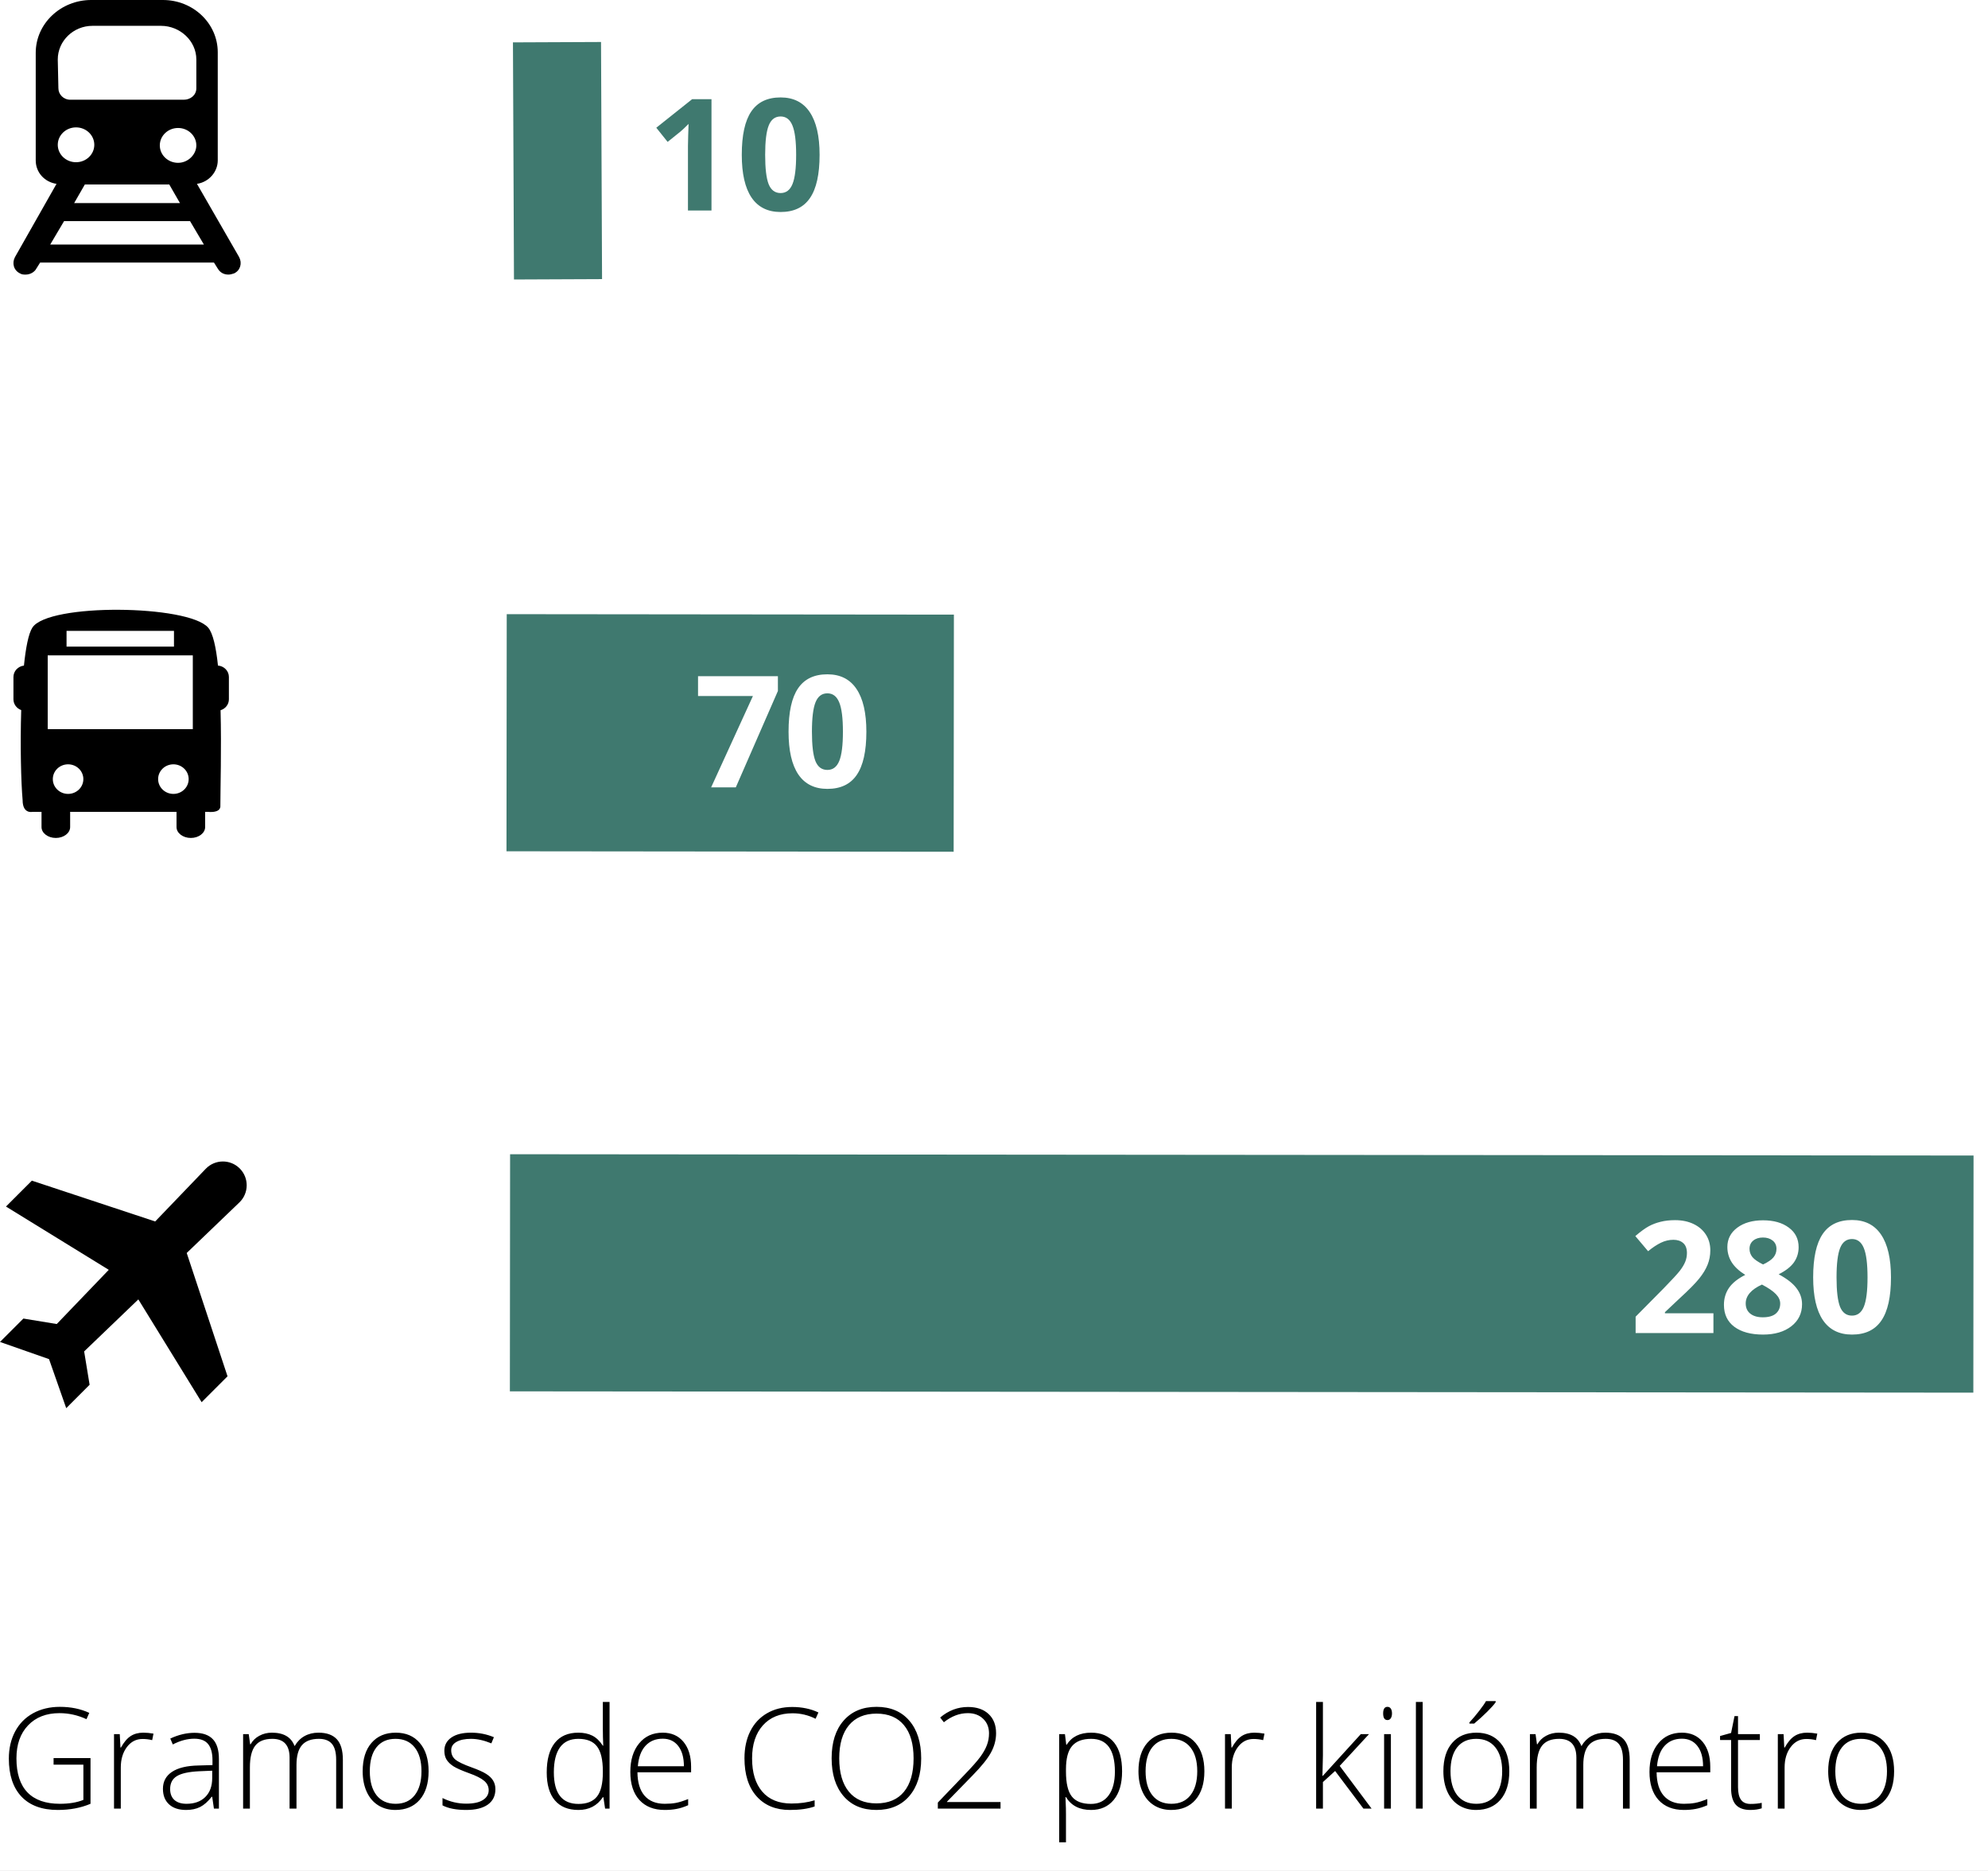 <svg width="255" height="240" viewBox="0 0 255 240" fill="none" xmlns="http://www.w3.org/2000/svg">
<rect x="0" y="0" width="255" height="240" fill="#333333" stroke="none"/>
<g clip-path="url(#clip0)">
<rect width="255" height="240" fill="white"/>
<rect x="77.094" y="5.387" width="30.417" height="11.298" transform="rotate(89.753 77.094 5.387)" fill="#3F796F"/>
<rect x="64.967" y="109.2" width="30.417" height="57.358" transform="rotate(-89.941 64.967 109.2)" fill="#3F796F"/>
<rect x="65.402" y="178.478" width="30.417" height="187.717" transform="rotate(-89.949 65.402 178.478)" fill="#3F796F"/>
<path d="M219.781 171H209.801V168.9L213.385 165.277C214.446 164.19 215.139 163.438 215.465 163.021C215.79 162.598 216.025 162.208 216.168 161.85C216.311 161.492 216.383 161.12 216.383 160.736C216.383 160.163 216.223 159.737 215.904 159.457C215.592 159.177 215.172 159.037 214.645 159.037C214.091 159.037 213.554 159.164 213.033 159.418C212.512 159.672 211.969 160.033 211.402 160.502L209.762 158.559C210.465 157.96 211.048 157.536 211.51 157.289C211.972 157.042 212.477 156.853 213.023 156.723C213.57 156.586 214.182 156.518 214.859 156.518C215.751 156.518 216.539 156.68 217.223 157.006C217.906 157.331 218.437 157.787 218.814 158.373C219.192 158.959 219.381 159.63 219.381 160.385C219.381 161.042 219.264 161.661 219.029 162.24C218.801 162.813 218.443 163.402 217.955 164.008C217.473 164.613 216.62 165.476 215.396 166.596L213.561 168.324V168.461H219.781V171ZM226.148 156.537C227.516 156.537 228.616 156.85 229.449 157.475C230.289 158.093 230.709 158.93 230.709 159.984C230.709 160.714 230.507 161.365 230.104 161.938C229.7 162.504 229.049 163.012 228.15 163.461C229.218 164.034 229.983 164.633 230.445 165.258C230.914 165.876 231.148 166.557 231.148 167.299C231.148 168.471 230.689 169.415 229.771 170.131C228.854 170.84 227.646 171.195 226.148 171.195C224.586 171.195 223.359 170.863 222.467 170.199C221.575 169.535 221.129 168.594 221.129 167.377C221.129 166.563 221.344 165.84 221.773 165.209C222.21 164.577 222.906 164.021 223.863 163.539C223.049 163.025 222.464 162.475 222.105 161.889C221.747 161.303 221.568 160.661 221.568 159.965C221.568 158.943 221.992 158.116 222.838 157.484C223.684 156.853 224.788 156.537 226.148 156.537ZM223.922 167.201C223.922 167.761 224.117 168.197 224.508 168.51C224.898 168.822 225.432 168.979 226.109 168.979C226.858 168.979 227.418 168.819 227.789 168.5C228.16 168.174 228.346 167.748 228.346 167.221C228.346 166.785 228.16 166.378 227.789 166C227.424 165.616 226.829 165.209 226.002 164.779C224.615 165.417 223.922 166.225 223.922 167.201ZM226.129 158.744C225.615 158.744 225.198 158.878 224.879 159.145C224.566 159.405 224.41 159.757 224.41 160.199C224.41 160.59 224.534 160.941 224.781 161.254C225.035 161.56 225.491 161.876 226.148 162.201C226.786 161.902 227.232 161.596 227.486 161.283C227.74 160.971 227.867 160.609 227.867 160.199C227.867 159.75 227.704 159.395 227.379 159.135C227.053 158.874 226.637 158.744 226.129 158.744ZM242.555 163.861C242.555 166.355 242.145 168.201 241.324 169.398C240.51 170.596 239.254 171.195 237.555 171.195C235.908 171.195 234.664 170.577 233.824 169.34C232.991 168.103 232.574 166.277 232.574 163.861C232.574 161.342 232.981 159.486 233.795 158.295C234.609 157.097 235.862 156.498 237.555 156.498C239.202 156.498 240.445 157.123 241.285 158.373C242.132 159.623 242.555 161.452 242.555 163.861ZM235.572 163.861C235.572 165.613 235.722 166.869 236.021 167.631C236.327 168.386 236.839 168.764 237.555 168.764C238.258 168.764 238.766 168.38 239.078 167.611C239.391 166.843 239.547 165.593 239.547 163.861C239.547 162.11 239.387 160.854 239.068 160.092C238.756 159.324 238.251 158.939 237.555 158.939C236.845 158.939 236.337 159.324 236.031 160.092C235.725 160.854 235.572 162.11 235.572 163.861Z" fill="white"/>
<path d="M91.217 101L96.578 89.281H89.537V86.742H99.781V88.637L94.381 101H91.217ZM111.129 93.861C111.129 96.355 110.719 98.201 109.898 99.398C109.085 100.596 107.828 101.195 106.129 101.195C104.482 101.195 103.238 100.577 102.398 99.34C101.565 98.103 101.148 96.277 101.148 93.861C101.148 91.342 101.555 89.486 102.369 88.295C103.183 87.097 104.436 86.498 106.129 86.498C107.776 86.498 109.02 87.123 109.859 88.373C110.706 89.623 111.129 91.453 111.129 93.861ZM104.146 93.861C104.146 95.613 104.296 96.869 104.596 97.631C104.902 98.386 105.413 98.764 106.129 98.764C106.832 98.764 107.34 98.38 107.652 97.611C107.965 96.843 108.121 95.593 108.121 93.861C108.121 92.11 107.962 90.853 107.643 90.092C107.33 89.324 106.826 88.939 106.129 88.939C105.419 88.939 104.911 89.324 104.605 90.092C104.299 90.853 104.146 92.11 104.146 93.861Z" fill="white"/>
<path d="M91.262 27H88.244V18.738L88.273 17.381L88.322 15.896C87.821 16.398 87.473 16.727 87.277 16.883L85.637 18.201L84.182 16.385L88.781 12.723H91.262V27ZM105.129 19.861C105.129 22.355 104.719 24.201 103.898 25.398C103.085 26.596 101.828 27.195 100.129 27.195C98.482 27.195 97.238 26.577 96.398 25.34C95.565 24.103 95.148 22.277 95.148 19.861C95.148 17.342 95.555 15.486 96.369 14.295C97.183 13.097 98.436 12.498 100.129 12.498C101.776 12.498 103.02 13.123 103.859 14.373C104.706 15.623 105.129 17.453 105.129 19.861ZM98.147 19.861C98.147 21.613 98.296 22.869 98.596 23.631C98.902 24.386 99.413 24.764 100.129 24.764C100.832 24.764 101.34 24.38 101.652 23.611C101.965 22.843 102.121 21.593 102.121 19.861C102.121 18.11 101.962 16.854 101.643 16.092C101.33 15.324 100.826 14.94 100.129 14.94C99.419 14.94 98.912 15.324 98.606 16.092C98.299 16.854 98.147 18.11 98.147 19.861Z" fill="#3F796F"/>
<path d="M30.678 32.987L25.265 23.584C26.8 23.353 27.931 22.043 27.931 20.579V6.705C27.931 3.006 24.78 0 20.902 0H11.692C7.814 0 4.583 3.006 4.583 6.782V20.579C4.583 22.12 5.714 23.353 7.249 23.585L1.917 32.987C1.513 33.758 1.755 34.683 2.563 35.069C2.805 35.223 3.048 35.223 3.29 35.223C3.855 35.223 4.421 34.914 4.663 34.452L5.148 33.681H27.446L27.931 34.452C28.254 34.991 28.739 35.223 29.304 35.223C29.547 35.223 29.789 35.146 30.031 35.069C30.839 34.683 31.082 33.758 30.678 32.987ZM23.084 26.051H9.511L10.884 23.662H21.71L23.084 26.051ZM22.841 20.887C21.549 20.887 20.498 19.885 20.498 18.652C20.498 17.419 21.549 16.417 22.841 16.417C24.134 16.417 25.184 17.419 25.184 18.652C25.184 19.808 24.134 20.887 22.841 20.887ZM7.41 7.63C7.41 5.241 9.43 3.314 11.854 3.314H20.66C23.084 3.314 25.184 5.241 25.184 7.63V11.33C25.184 12.178 24.457 12.794 23.568 12.794H9.026C8.137 12.794 7.491 12.101 7.491 11.33L7.41 7.63ZM9.753 16.34C11.046 16.34 12.096 17.342 12.096 18.575C12.096 19.808 11.046 20.81 9.753 20.81C8.46 20.81 7.41 19.808 7.41 18.575C7.41 17.342 8.461 16.34 9.753 16.34ZM6.441 31.369L8.218 28.363H24.376L26.154 31.369H6.441Z" fill="black"/>
<path d="M27.959 85.377C27.712 83.041 27.32 81.222 26.698 80.507C24.137 77.567 6.191 77.352 4.154 80.507C3.655 81.28 3.306 83.093 3.071 85.381C2.314 85.468 1.725 86.085 1.725 86.842V89.704C1.725 90.34 2.141 90.877 2.721 91.086C2.584 95.594 2.696 100.297 2.902 102.636C2.902 104.441 4.153 104.142 4.153 104.142H5.326V106.091C5.326 106.864 6.148 107.49 7.161 107.49C8.175 107.49 8.997 106.864 8.997 106.091V104.142H22.643V106.091C22.643 106.864 23.464 107.49 24.478 107.49C25.491 107.49 26.313 106.864 26.313 106.091V104.142H26.698C26.698 104.142 28.171 104.338 28.265 103.487C28.265 101.155 28.417 95.986 28.292 91.106C28.909 90.919 29.36 90.367 29.36 89.704V86.842C29.361 86.067 28.743 85.439 27.959 85.377ZM8.536 80.926H22.316V82.947H8.536V80.926ZM8.733 101.84C7.651 101.84 6.775 100.99 6.775 99.941C6.775 98.893 7.651 98.044 8.733 98.044C9.815 98.044 10.692 98.893 10.692 99.941C10.692 100.99 9.816 101.84 8.733 101.84ZM22.242 101.84C21.161 101.84 20.282 100.99 20.282 99.941C20.282 98.893 21.16 98.044 22.242 98.044C23.324 98.044 24.2 98.893 24.2 99.941C24.201 100.99 23.324 101.84 22.242 101.84ZM24.732 93.531H6.12V84.068H24.732V93.531Z" fill="black"/>
<path d="M30.749 149.886C29.54 148.676 27.573 148.697 26.389 149.931L19.906 156.685L4.087 151.45L0.766 154.771L13.952 162.89L7.28 169.842L3.001 169.14L0 172.141L6.29 174.345L8.494 180.635L11.495 177.633L10.793 173.355L17.745 166.683L25.864 179.869L29.185 176.548L23.95 160.729L30.704 154.246C31.938 153.062 31.959 151.095 30.749 149.886Z" fill="black"/>
<path d="M6.873 225.522H11.61V231.385C10.368 231.912 8.971 232.176 7.418 232.176C5.391 232.176 3.835 231.604 2.751 230.462C1.673 229.313 1.134 227.69 1.134 225.593C1.134 224.286 1.4 223.129 1.934 222.121C2.473 221.107 3.24 220.325 4.236 219.774C5.238 219.224 6.387 218.948 7.682 218.948C9.082 218.948 10.339 219.206 11.452 219.722L11.092 220.53C9.979 220.015 8.824 219.757 7.629 219.757C5.936 219.757 4.591 220.281 3.595 221.33C2.604 222.373 2.109 223.782 2.109 225.558C2.109 227.491 2.581 228.947 3.524 229.926C4.468 230.898 5.854 231.385 7.682 231.385C8.865 231.385 9.87 231.218 10.696 230.884V226.366H6.873V225.522ZM18.387 222.262C18.791 222.262 19.225 222.303 19.688 222.385L19.52 223.22C19.122 223.12 18.709 223.07 18.281 223.07C17.467 223.07 16.799 223.416 16.277 224.107C15.756 224.799 15.495 225.672 15.495 226.727V232H14.625V222.446H15.363L15.451 224.169H15.513C15.905 223.466 16.324 222.974 16.77 222.692C17.215 222.405 17.754 222.262 18.387 222.262ZM27.439 232L27.22 230.488H27.149C26.669 231.104 26.174 231.54 25.664 231.798C25.16 232.05 24.562 232.176 23.871 232.176C22.934 232.176 22.204 231.936 21.683 231.455C21.161 230.975 20.9 230.31 20.9 229.46C20.9 228.528 21.287 227.805 22.061 227.289C22.84 226.773 23.965 226.501 25.436 226.472L27.255 226.419V225.786C27.255 224.878 27.07 224.192 26.701 223.729C26.332 223.267 25.737 223.035 24.917 223.035C24.032 223.035 23.115 223.281 22.166 223.773L21.841 223.018C22.89 222.525 23.927 222.279 24.952 222.279C26.001 222.279 26.783 222.552 27.299 223.097C27.82 223.642 28.081 224.491 28.081 225.646V232H27.439ZM23.924 231.385C24.943 231.385 25.746 231.095 26.332 230.515C26.924 229.929 27.22 229.117 27.22 228.08V227.14L25.55 227.21C24.208 227.274 23.25 227.485 22.676 227.843C22.107 228.194 21.823 228.745 21.823 229.495C21.823 230.093 22.005 230.559 22.368 230.893C22.737 231.221 23.256 231.385 23.924 231.385ZM43.119 232V225.733C43.119 224.802 42.938 224.122 42.574 223.694C42.211 223.267 41.654 223.053 40.904 223.053C39.926 223.053 39.202 223.322 38.733 223.861C38.265 224.4 38.03 225.247 38.03 226.401V232H37.143V225.47C37.143 223.858 36.404 223.053 34.928 223.053C33.926 223.053 33.196 223.346 32.739 223.932C32.282 224.512 32.054 225.443 32.054 226.727V232H31.184V222.446H31.904L32.089 223.756H32.142C32.405 223.281 32.78 222.915 33.267 222.657C33.753 222.394 34.289 222.262 34.875 222.262C36.381 222.262 37.348 222.827 37.775 223.958H37.81C38.121 223.413 38.537 222.994 39.059 222.701C39.586 222.408 40.184 222.262 40.852 222.262C41.895 222.262 42.677 222.54 43.198 223.097C43.72 223.653 43.98 224.538 43.98 225.751V232H43.119ZM54.976 227.21C54.976 228.769 54.598 229.987 53.842 230.866C53.086 231.739 52.043 232.176 50.713 232.176C49.875 232.176 49.137 231.974 48.498 231.569C47.859 231.165 47.37 230.585 47.03 229.829C46.69 229.073 46.52 228.2 46.52 227.21C46.52 225.651 46.898 224.438 47.654 223.571C48.41 222.698 49.447 222.262 50.766 222.262C52.078 222.262 53.106 222.704 53.851 223.589C54.601 224.468 54.976 225.675 54.976 227.21ZM47.435 227.21C47.435 228.522 47.722 229.548 48.296 230.286C48.876 231.019 49.693 231.385 50.748 231.385C51.803 231.385 52.617 231.019 53.191 230.286C53.772 229.548 54.062 228.522 54.062 227.21C54.062 225.892 53.769 224.869 53.183 224.143C52.602 223.416 51.785 223.053 50.73 223.053C49.676 223.053 48.861 223.416 48.287 224.143C47.719 224.863 47.435 225.886 47.435 227.21ZM63.545 229.513C63.545 230.368 63.22 231.027 62.569 231.49C61.919 231.947 60.996 232.176 59.801 232.176C58.523 232.176 57.51 231.979 56.76 231.587V230.646C57.721 231.127 58.734 231.367 59.801 231.367C60.744 231.367 61.459 231.212 61.945 230.901C62.438 230.585 62.684 230.166 62.684 229.645C62.684 229.164 62.487 228.76 62.095 228.432C61.708 228.104 61.069 227.781 60.179 227.465C59.224 227.119 58.553 226.823 58.166 226.577C57.779 226.325 57.486 226.044 57.287 225.733C57.094 225.417 56.997 225.033 56.997 224.582C56.997 223.867 57.296 223.302 57.894 222.886C58.497 222.47 59.338 222.262 60.416 222.262C61.447 222.262 62.426 222.455 63.352 222.842L63.026 223.633C62.089 223.246 61.219 223.053 60.416 223.053C59.637 223.053 59.019 223.182 58.562 223.439C58.105 223.697 57.876 224.055 57.876 224.512C57.876 225.01 58.052 225.408 58.403 225.707C58.761 226.006 59.455 226.34 60.486 226.709C61.348 227.02 61.975 227.301 62.367 227.553C62.76 227.799 63.053 228.08 63.246 228.396C63.445 228.713 63.545 229.085 63.545 229.513ZM74.18 222.262C74.871 222.262 75.469 222.388 75.973 222.64C76.477 222.892 76.928 223.322 77.326 223.932H77.379C77.344 223.193 77.326 222.47 77.326 221.761V218.324H78.188V232H77.616L77.397 230.541H77.326C76.6 231.631 75.557 232.176 74.197 232.176C72.879 232.176 71.871 231.766 71.174 230.945C70.477 230.125 70.128 228.93 70.128 227.359C70.128 225.707 70.474 224.444 71.165 223.571C71.856 222.698 72.861 222.262 74.18 222.262ZM74.18 223.053C73.137 223.053 72.352 223.419 71.824 224.151C71.303 224.884 71.042 225.947 71.042 227.342C71.042 230.049 72.094 231.402 74.197 231.402C75.275 231.402 76.066 231.089 76.57 230.462C77.074 229.835 77.326 228.801 77.326 227.359V227.21C77.326 225.733 77.077 224.673 76.579 224.028C76.087 223.378 75.287 223.053 74.18 223.053ZM85.263 232.176C83.874 232.176 82.79 231.748 82.011 230.893C81.237 230.037 80.851 228.839 80.851 227.298C80.851 225.774 81.226 224.556 81.976 223.642C82.726 222.722 83.736 222.262 85.008 222.262C86.133 222.262 87.02 222.654 87.671 223.439C88.321 224.225 88.647 225.291 88.647 226.639V227.342H81.765C81.776 228.654 82.081 229.656 82.679 230.348C83.282 231.039 84.144 231.385 85.263 231.385C85.808 231.385 86.285 231.347 86.695 231.271C87.111 231.194 87.636 231.03 88.269 230.778V231.569C87.73 231.804 87.231 231.962 86.774 232.044C86.317 232.132 85.814 232.176 85.263 232.176ZM85.008 223.035C84.088 223.035 83.35 223.34 82.793 223.949C82.236 224.553 81.911 225.426 81.817 226.568H87.724C87.724 225.461 87.483 224.597 87.003 223.976C86.522 223.349 85.857 223.035 85.008 223.035ZM101.663 219.774C100.052 219.774 98.783 220.29 97.857 221.321C96.932 222.353 96.469 223.765 96.469 225.558C96.469 227.392 96.905 228.815 97.778 229.829C98.651 230.843 99.899 231.35 101.522 231.35C102.601 231.35 103.591 231.212 104.493 230.937V231.728C103.644 232.026 102.583 232.176 101.312 232.176C99.507 232.176 98.086 231.593 97.049 230.427C96.012 229.261 95.493 227.632 95.493 225.54C95.493 224.233 95.739 223.082 96.231 222.086C96.73 221.09 97.441 220.322 98.367 219.783C99.299 219.238 100.38 218.966 101.61 218.966C102.864 218.966 103.986 219.2 104.977 219.669L104.616 220.478C103.679 220.009 102.694 219.774 101.663 219.774ZM118.16 225.558C118.16 227.597 117.65 229.211 116.631 230.4C115.611 231.584 114.205 232.176 112.412 232.176C110.625 232.176 109.222 231.584 108.202 230.4C107.183 229.211 106.673 227.591 106.673 225.54C106.673 223.495 107.186 221.887 108.211 220.715C109.242 219.537 110.648 218.948 112.43 218.948C114.223 218.948 115.626 219.54 116.64 220.724C117.653 221.901 118.16 223.513 118.16 225.558ZM107.648 225.558C107.648 227.397 108.059 228.821 108.879 229.829C109.699 230.831 110.877 231.332 112.412 231.332C113.959 231.332 115.14 230.834 115.954 229.838C116.774 228.842 117.185 227.415 117.185 225.558C117.185 223.706 116.774 222.288 115.954 221.304C115.14 220.313 113.965 219.818 112.43 219.818C110.9 219.818 109.72 220.316 108.888 221.312C108.062 222.309 107.648 223.724 107.648 225.558ZM128.338 232H120.296V231.227L123.715 227.658C124.676 226.662 125.35 225.9 125.736 225.373C126.123 224.846 126.407 224.342 126.589 223.861C126.771 223.381 126.861 222.877 126.861 222.35C126.861 221.582 126.609 220.958 126.105 220.478C125.602 219.997 124.948 219.757 124.146 219.757C123.073 219.757 122.048 220.146 121.069 220.926L120.595 220.319C121.667 219.417 122.856 218.966 124.163 218.966C125.282 218.966 126.161 219.265 126.8 219.862C127.444 220.46 127.767 221.283 127.767 222.332C127.767 223.182 127.55 224.005 127.116 224.802C126.688 225.593 125.903 226.571 124.761 227.737L121.465 231.121V231.156H128.338V232ZM139.948 232.176C138.478 232.176 137.405 231.625 136.731 230.523H136.67L136.696 231.262C136.72 231.695 136.731 232.17 136.731 232.686V236.324H135.861V222.446H136.6L136.767 223.809H136.819C137.476 222.777 138.524 222.262 139.966 222.262C141.255 222.262 142.236 222.687 142.91 223.536C143.59 224.38 143.93 225.61 143.93 227.228C143.93 228.798 143.572 230.017 142.857 230.884C142.148 231.745 141.179 232.176 139.948 232.176ZM139.931 231.402C140.909 231.402 141.665 231.039 142.198 230.312C142.737 229.586 143.007 228.569 143.007 227.263C143.007 224.456 141.993 223.053 139.966 223.053C138.853 223.053 138.035 223.36 137.514 223.976C136.992 224.585 136.731 225.581 136.731 226.964V227.245C136.731 228.739 136.98 229.806 137.479 230.444C137.982 231.083 138.8 231.402 139.931 231.402ZM154.485 227.21C154.485 228.769 154.107 229.987 153.352 230.866C152.596 231.739 151.553 232.176 150.223 232.176C149.385 232.176 148.646 231.974 148.008 231.569C147.369 231.165 146.88 230.585 146.54 229.829C146.2 229.073 146.03 228.2 146.03 227.21C146.03 225.651 146.408 224.438 147.164 223.571C147.92 222.698 148.957 222.262 150.275 222.262C151.588 222.262 152.616 222.704 153.36 223.589C154.11 224.468 154.485 225.675 154.485 227.21ZM146.944 227.21C146.944 228.522 147.231 229.548 147.806 230.286C148.386 231.019 149.203 231.385 150.258 231.385C151.312 231.385 152.127 231.019 152.701 230.286C153.281 229.548 153.571 228.522 153.571 227.21C153.571 225.892 153.278 224.869 152.692 224.143C152.112 223.416 151.295 223.053 150.24 223.053C149.186 223.053 148.371 223.416 147.797 224.143C147.229 224.863 146.944 225.886 146.944 227.21ZM160.893 222.262C161.297 222.262 161.73 222.303 162.193 222.385L162.026 223.22C161.628 223.12 161.215 223.07 160.787 223.07C159.973 223.07 159.305 223.416 158.783 224.107C158.262 224.799 158.001 225.672 158.001 226.727V232H157.131V222.446H157.869L157.957 224.169H158.019C158.411 223.466 158.83 222.974 159.275 222.692C159.721 222.405 160.26 222.262 160.893 222.262ZM169.673 227.808L174.551 222.446H175.605L171.844 226.524L175.931 232H174.885L171.255 227.175L169.69 228.599V232H168.82V218.324H169.69V225.18L169.629 227.808H169.673ZM178.409 232H177.539V222.446H178.409V232ZM177.416 219.792C177.416 219.229 177.601 218.948 177.97 218.948C178.151 218.948 178.292 219.021 178.392 219.168C178.497 219.314 178.55 219.522 178.55 219.792C178.55 220.056 178.497 220.264 178.392 220.416C178.292 220.568 178.151 220.645 177.97 220.645C177.601 220.645 177.416 220.36 177.416 219.792ZM182.487 232H181.617V218.324H182.487V232ZM193.597 227.21C193.597 228.769 193.219 229.987 192.463 230.866C191.707 231.739 190.664 232.176 189.334 232.176C188.496 232.176 187.758 231.974 187.119 231.569C186.48 231.165 185.991 230.585 185.651 229.829C185.312 229.073 185.142 228.2 185.142 227.21C185.142 225.651 185.52 224.438 186.275 223.571C187.031 222.698 188.068 222.262 189.387 222.262C190.699 222.262 191.728 222.704 192.472 223.589C193.222 224.468 193.597 225.675 193.597 227.21ZM186.056 227.21C186.056 228.522 186.343 229.548 186.917 230.286C187.497 231.019 188.314 231.385 189.369 231.385C190.424 231.385 191.238 231.019 191.812 230.286C192.393 229.548 192.683 228.522 192.683 227.21C192.683 225.892 192.39 224.869 191.804 224.143C191.224 223.416 190.406 223.053 189.352 223.053C188.297 223.053 187.482 223.416 186.908 224.143C186.34 224.863 186.056 225.886 186.056 227.21ZM188.481 220.952C188.909 220.489 189.331 219.988 189.747 219.449C190.169 218.904 190.456 218.491 190.608 218.21H191.848V218.359C191.637 218.664 191.276 219.068 190.767 219.572C190.263 220.076 189.706 220.583 189.097 221.093H188.481V220.952ZM208.178 232V225.733C208.178 224.802 207.996 224.122 207.633 223.694C207.27 223.267 206.713 223.053 205.963 223.053C204.984 223.053 204.261 223.322 203.792 223.861C203.323 224.4 203.089 225.247 203.089 226.401V232H202.201V225.47C202.201 223.858 201.463 223.053 199.986 223.053C198.984 223.053 198.255 223.346 197.798 223.932C197.341 224.512 197.112 225.443 197.112 226.727V232H196.242V222.446H196.963L197.147 223.756H197.2C197.464 223.281 197.839 222.915 198.325 222.657C198.812 222.394 199.348 222.262 199.934 222.262C201.439 222.262 202.406 222.827 202.834 223.958H202.869C203.18 223.413 203.596 222.994 204.117 222.701C204.645 222.408 205.242 222.262 205.91 222.262C206.953 222.262 207.735 222.54 208.257 223.097C208.778 223.653 209.039 224.538 209.039 225.751V232H208.178ZM215.991 232.176C214.603 232.176 213.519 231.748 212.739 230.893C211.966 230.037 211.579 228.839 211.579 227.298C211.579 225.774 211.954 224.556 212.704 223.642C213.454 222.722 214.465 222.262 215.736 222.262C216.861 222.262 217.749 222.654 218.399 223.439C219.05 224.225 219.375 225.291 219.375 226.639V227.342H212.493C212.505 228.654 212.81 229.656 213.407 230.348C214.011 231.039 214.872 231.385 215.991 231.385C216.536 231.385 217.014 231.347 217.424 231.271C217.84 231.194 218.364 231.03 218.997 230.778V231.569C218.458 231.804 217.96 231.962 217.503 232.044C217.046 232.132 216.542 232.176 215.991 232.176ZM215.736 223.035C214.816 223.035 214.078 223.34 213.521 223.949C212.965 224.553 212.64 225.426 212.546 226.568H218.452C218.452 225.461 218.212 224.597 217.731 223.976C217.251 223.349 216.586 223.035 215.736 223.035ZM224.534 231.402C225.085 231.402 225.565 231.355 225.976 231.262V231.965C225.554 232.105 225.067 232.176 224.517 232.176C223.673 232.176 223.049 231.95 222.645 231.499C222.246 231.048 222.047 230.339 222.047 229.372V223.202H220.632V222.692L222.047 222.297L222.486 220.135H222.935V222.446H225.738V223.202H222.935V229.249C222.935 229.981 223.063 230.523 223.321 230.875C223.579 231.227 223.983 231.402 224.534 231.402ZM231.803 222.262C232.207 222.262 232.641 222.303 233.104 222.385L232.937 223.22C232.538 223.12 232.125 223.07 231.697 223.07C230.883 223.07 230.215 223.416 229.693 224.107C229.172 224.799 228.911 225.672 228.911 226.727V232H228.041V222.446H228.779L228.867 224.169H228.929C229.321 223.466 229.74 222.974 230.186 222.692C230.631 222.405 231.17 222.262 231.803 222.262ZM242.956 227.21C242.956 228.769 242.578 229.987 241.822 230.866C241.066 231.739 240.023 232.176 238.693 232.176C237.855 232.176 237.117 231.974 236.479 231.569C235.84 231.165 235.351 230.585 235.011 229.829C234.671 229.073 234.501 228.2 234.501 227.21C234.501 225.651 234.879 224.438 235.635 223.571C236.391 222.698 237.428 222.262 238.746 222.262C240.059 222.262 241.087 222.704 241.831 223.589C242.581 224.468 242.956 225.675 242.956 227.21ZM235.415 227.21C235.415 228.522 235.702 229.548 236.276 230.286C236.856 231.019 237.674 231.385 238.729 231.385C239.783 231.385 240.598 231.019 241.172 230.286C241.752 229.548 242.042 228.522 242.042 227.21C242.042 225.892 241.749 224.869 241.163 224.143C240.583 223.416 239.766 223.053 238.711 223.053C237.656 223.053 236.842 223.416 236.268 224.143C235.699 224.863 235.415 225.886 235.415 227.21Z" fill="black"/>
</g>
<defs>
<clipPath id="clip0">
<rect width="255" height="240" fill="white"/>
</clipPath>
</defs>
</svg>
